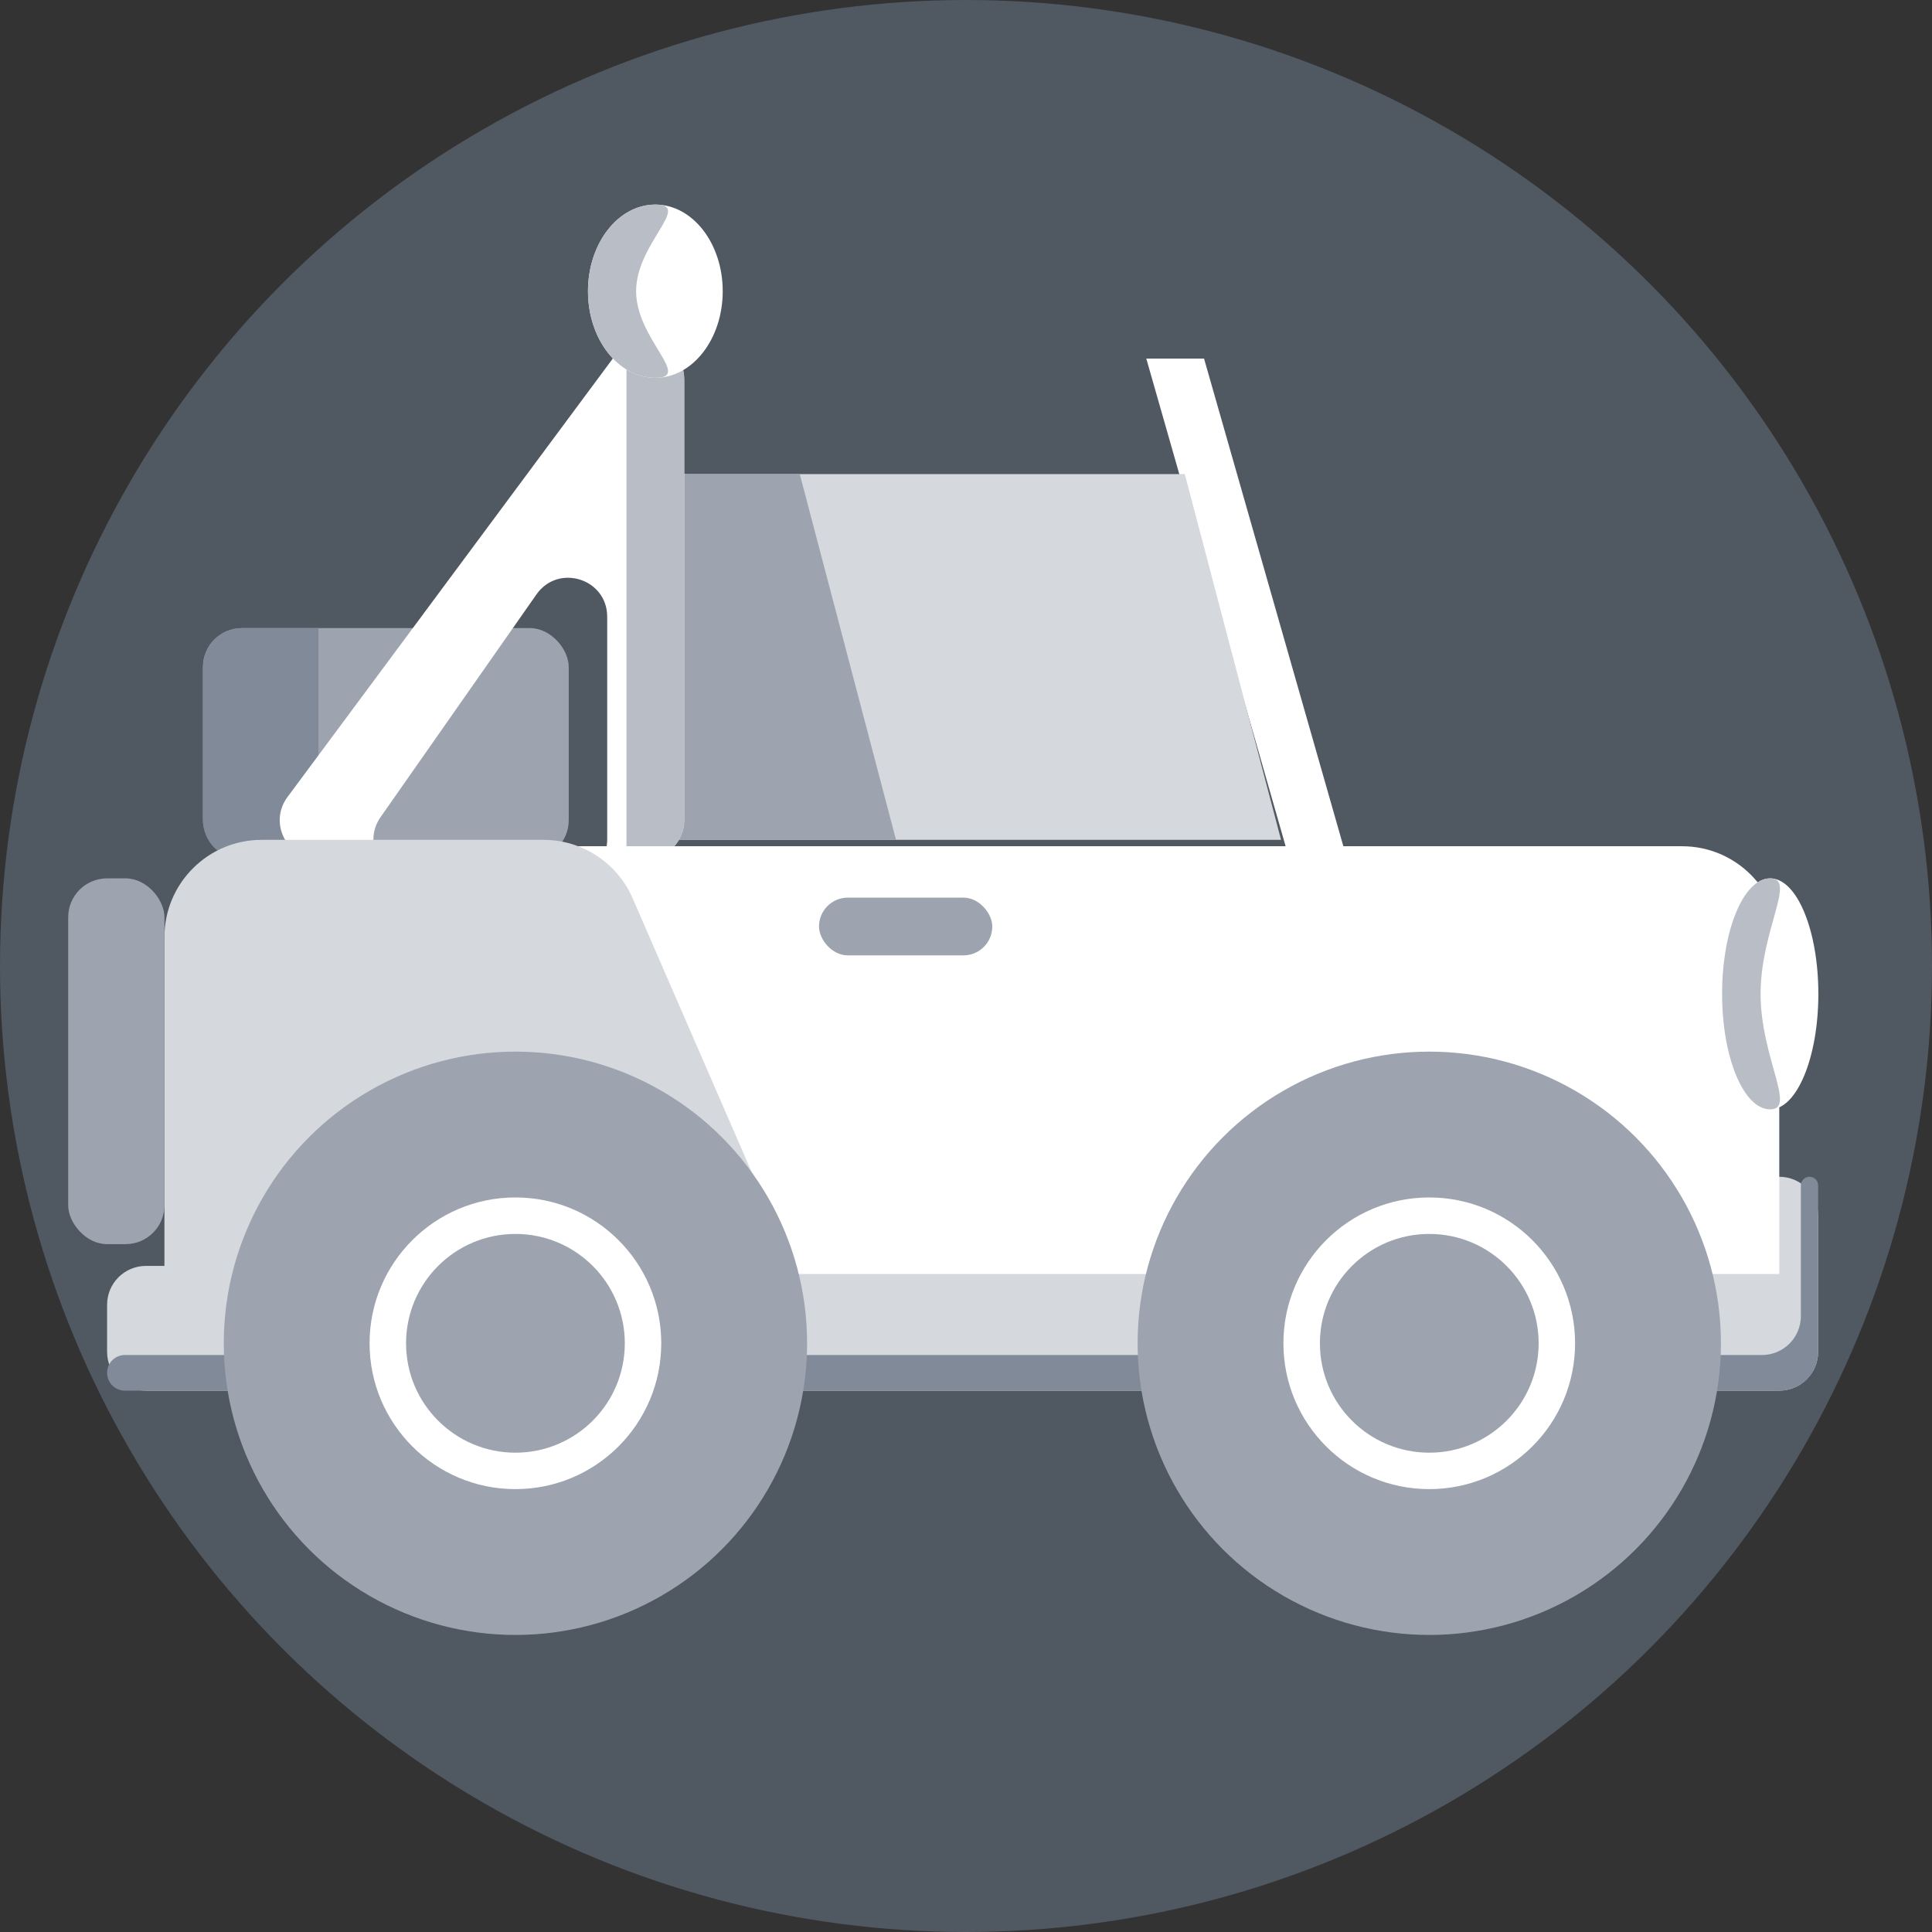<svg width="85" height="85" viewBox="0 0 85 85" fill="none" xmlns="http://www.w3.org/2000/svg">
<rect x="0" y="0" width="85" height="85" fill="#333333" stroke="none"/>
<circle cx="42.5" cy="42.5" r="42.5" fill="#505862"/>
<path d="M79.991 53.484C79.991 52.539 79.225 51.773 78.281 51.773H77.14C76.195 51.773 75.429 52.539 75.429 53.484V53.983C75.429 54.928 74.663 55.694 73.718 55.694H6.422C5.477 55.694 4.711 56.46 4.711 57.405V59.472C4.711 60.417 5.477 61.183 6.422 61.183H78.281C79.225 61.183 79.991 60.417 79.991 59.472V53.484Z" fill="#D5D8DD"/>
<path d="M79.991 52.153C79.991 51.943 79.821 51.773 79.611 51.773C79.401 51.773 79.231 51.943 79.231 52.153V57.904C79.231 58.849 78.465 59.615 77.52 59.615H5.495C5.062 59.615 4.711 59.966 4.711 60.399C4.711 60.832 5.062 61.183 5.495 61.183H78.281C79.225 61.183 79.991 60.417 79.991 59.472V52.153Z" fill="#818A98"/>
<path d="M50.432 15.776H52.973L59.748 39.492H57.208L50.432 15.776Z" fill="white"/>
<path d="M28.41 20.857H52.126L56.361 36.95H28.41V20.857Z" fill="#D5D8DD"/>
<path d="M28.41 20.857H35.186L39.421 36.95H28.41V20.857Z" fill="#9DA4AF"/>
<rect x="8.929" y="27.634" width="16.093" height="10.164" rx="1.711" fill="#9DA4AF"/>
<path d="M8.929 29.345C8.929 28.4 9.695 27.634 10.64 27.634H14.011V37.798H10.64C9.695 37.798 8.929 37.032 8.929 36.087V29.345Z" fill="#818A98"/>
<path fill-rule="evenodd" clip-rule="evenodd" d="M30.102 16.719C30.102 15.07 28 14.375 27.017 15.699L12.647 35.068C11.809 36.197 12.615 37.798 14.021 37.798H16.665C16.35 37.256 16.325 36.547 16.741 35.953L23.602 26.152C24.561 24.782 26.714 25.46 26.714 27.133L26.714 36.934C26.714 37.249 26.629 37.544 26.48 37.798H28.391C29.336 37.798 30.102 37.032 30.102 36.087L30.102 16.719Z" fill="white"/>
<path d="M27.562 37.797H28.41C29.345 37.797 30.104 37.039 30.104 36.103V16.667C30.104 15.285 28.61 14.579 27.562 15.192V37.797Z" fill="#B9BEC6"/>
<path d="M7.277 41.508C7.277 39.146 9.192 37.231 11.555 37.231H74.003C76.365 37.231 78.281 39.146 78.281 41.508V56.051H7.277V41.508Z" fill="white"/>
<path d="M7.235 41.227C7.235 38.865 9.15 36.95 11.512 36.95H23.911C25.614 36.95 27.155 37.96 27.834 39.522L35.185 56.431H7.235V41.227Z" fill="#D5D8DD"/>
<circle cx="62.882" cy="59.099" r="12.832" fill="#9DA4AF"/>
<circle cx="62.881" cy="59.099" r="6.416" fill="white"/>
<circle cx="62.882" cy="59.1" r="4.812" fill="#9DA4AF"/>
<circle cx="22.677" cy="59.099" r="12.832" fill="#9DA4AF"/>
<circle cx="22.676" cy="59.099" r="6.416" fill="white"/>
<circle cx="22.677" cy="59.1" r="4.812" fill="#9DA4AF"/>
<ellipse cx="77.883" cy="43.726" rx="2.117" ry="5.082" fill="white"/>
<path d="M77.459 43.726C77.459 46.533 79.052 48.808 77.883 48.808C76.713 48.808 75.765 46.533 75.765 43.726C75.765 40.919 76.713 38.644 77.883 38.644C79.052 38.644 77.459 40.919 77.459 43.726Z" fill="#B9BEC6"/>
<rect x="3" y="38.644" width="4.235" height="16.093" rx="1.711" fill="#9DA4AF"/>
<ellipse cx="28.833" cy="12.812" rx="2.964" ry="3.811" fill="white"/>
<path d="M27.986 12.812C27.986 14.916 30.47 16.623 28.833 16.623C27.195 16.623 25.868 14.916 25.868 12.812C25.868 10.706 27.195 9 28.833 9C30.47 9 27.986 10.706 27.986 12.812Z" fill="#B9BEC6"/>
<rect x="36.033" y="39.492" width="7.623" height="2.541" rx="1.27" fill="#9DA4AF"/>
</svg>
